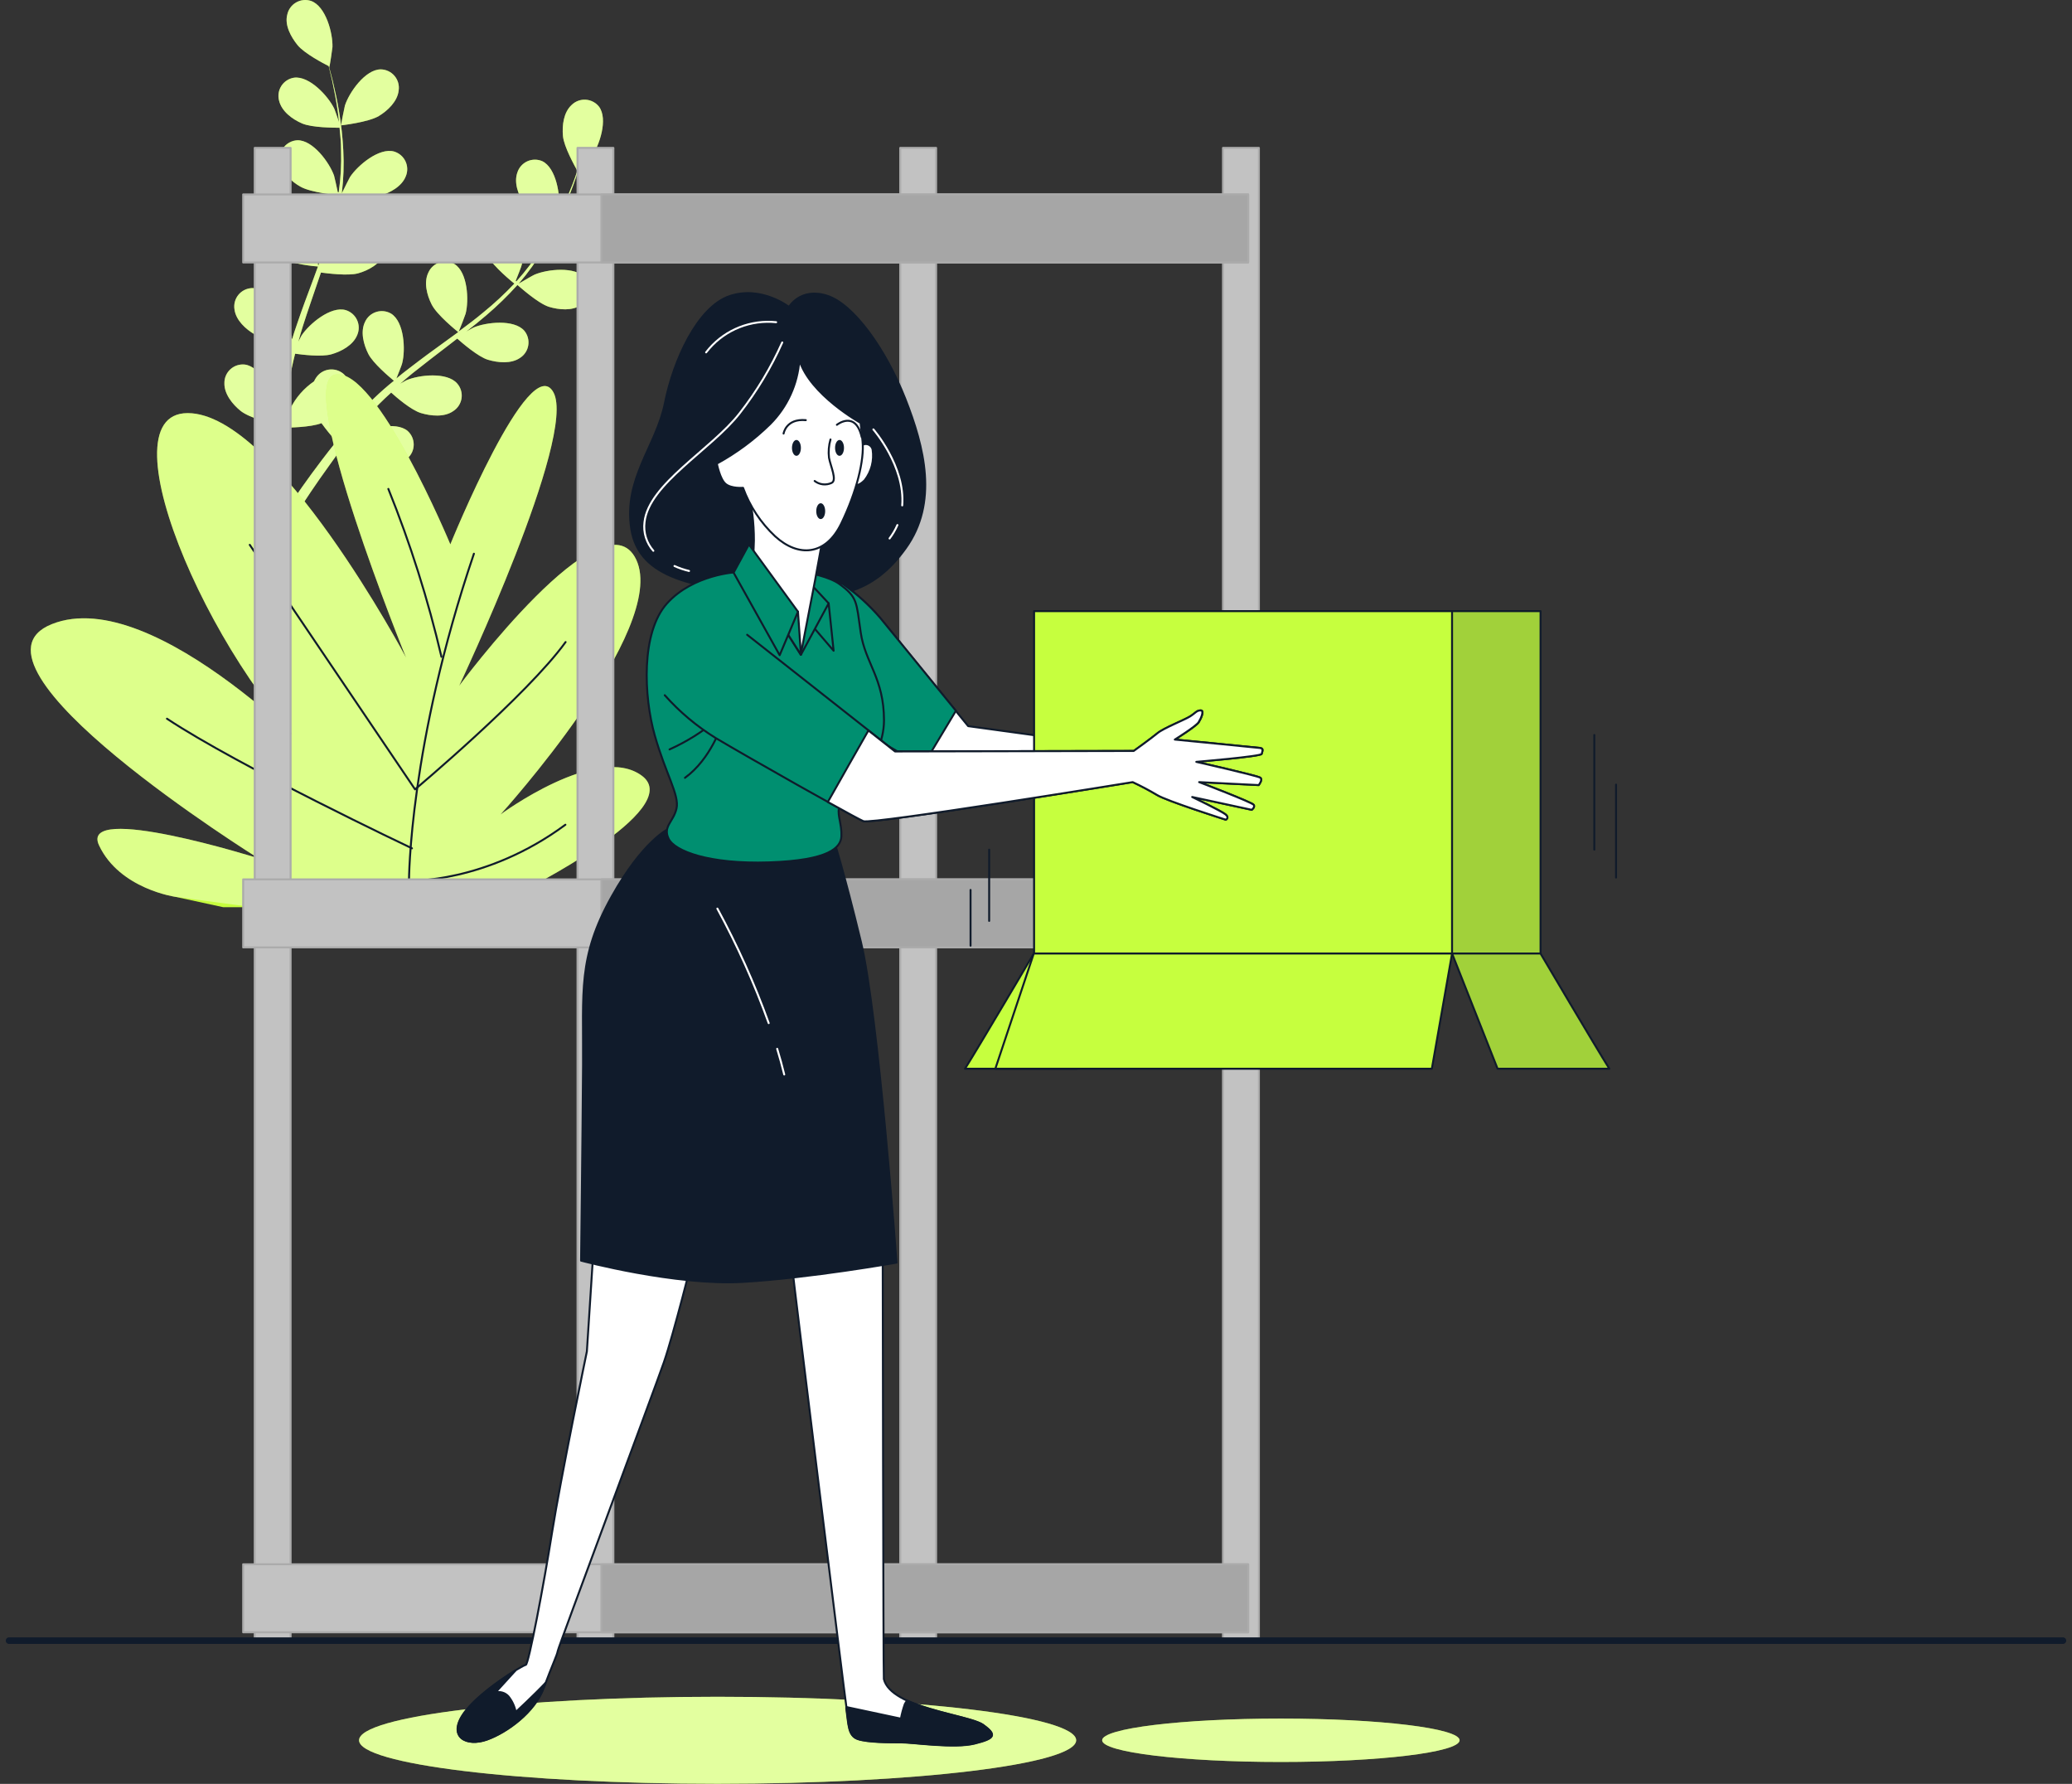 <svg width="316" height="272" viewBox="0 0 316 272" fill="none" xmlns="http://www.w3.org/2000/svg">
<rect x="0" y="0" width="316" height="272" fill="#333333" stroke="none"/>
<path d="M52.02 19.113C51.974 19.113 52.55 16.295 52.603 16.091C53.254 14.082 55.706 10.577 58.076 10.577C58.475 10.584 58.869 10.677 59.23 10.848C59.59 11.019 59.911 11.265 60.169 11.57C60.426 11.874 60.616 12.231 60.725 12.614C60.834 12.998 60.86 13.4 60.801 13.795C60.627 15.457 59.128 16.877 57.773 17.693C56.168 18.652 52.028 19.113 52.02 19.113Z" fill="#C6FF3E"/>
<path d="M47.425 0.137C49.696 0.937 50.771 5.062 50.703 7.177C50.703 7.359 50.271 10.199 50.233 10.199H50.188C50.37 10.849 50.551 11.551 50.741 12.314C51.074 13.734 51.445 15.336 51.725 17.119C52.047 19.031 52.257 20.961 52.353 22.898C52.473 25.066 52.4 27.24 52.134 29.394V29.47C52.429 28.843 53.307 27.105 53.383 26.985C54.548 25.217 57.834 22.452 60.12 23.109C60.496 23.224 60.844 23.417 61.142 23.674C61.439 23.932 61.678 24.25 61.844 24.606C62.011 24.962 62.1 25.349 62.107 25.742C62.114 26.135 62.038 26.525 61.883 26.886C61.278 28.443 59.461 29.417 57.932 29.848C56.214 30.339 52.383 29.757 52.081 29.712C51.756 31.896 51.285 34.056 50.673 36.178C50.324 37.417 49.916 38.656 49.522 39.887C49.794 39.351 50.037 38.875 50.082 38.807C51.248 37.039 54.533 34.275 56.819 34.932C57.196 35.047 57.544 35.239 57.841 35.497C58.138 35.755 58.378 36.072 58.544 36.428C58.711 36.784 58.8 37.172 58.806 37.565C58.813 37.957 58.737 38.347 58.583 38.709C57.977 40.265 56.161 41.24 54.632 41.67C53.102 42.101 49.81 41.67 48.947 41.557C48.788 42.033 48.629 42.501 48.462 42.977C47.705 45.243 46.888 47.51 46.191 49.731C45.941 50.486 45.722 51.302 45.502 52.088C45.745 51.612 45.949 51.211 45.987 51.158C47.153 49.391 50.438 46.626 52.724 47.283C53.101 47.398 53.449 47.59 53.746 47.848C54.043 48.106 54.283 48.423 54.449 48.779C54.615 49.136 54.705 49.523 54.711 49.916C54.718 50.309 54.642 50.699 54.488 51.06C53.882 52.616 52.065 53.591 50.536 54.022C49.007 54.452 46.04 54.074 45.01 53.931C44.806 54.739 44.609 55.555 44.45 56.348C44.352 56.892 44.223 57.413 44.155 57.965L43.928 59.581C43.822 60.616 43.701 61.681 43.625 62.694C43.565 63.396 43.519 64.069 43.474 64.749C43.716 63.993 44.231 62.429 44.269 62.309C45.099 60.633 46.348 59.2 47.895 58.146C47.978 57.956 48.08 57.774 48.197 57.602C48.412 57.272 48.695 56.991 49.026 56.777C49.357 56.562 49.73 56.421 50.12 56.36C50.51 56.299 50.908 56.322 51.289 56.425C51.67 56.528 52.025 56.711 52.33 56.96C54.124 58.471 53.678 62.754 52.853 64.703C52.807 64.817 52.134 66.003 51.702 66.75C52.02 66.35 52.33 65.995 52.671 65.557C53.33 64.749 54.011 63.963 54.745 63.117L55.85 61.923C56.214 61.515 56.645 61.13 57.046 60.722C57.992 59.808 58.999 58.924 60.074 58.055C59.37 57.474 56.895 55.389 56.176 53.969C55.457 52.548 54.927 50.592 55.669 49.081C55.831 48.723 56.067 48.403 56.361 48.141C56.656 47.88 57.002 47.684 57.378 47.565C57.753 47.446 58.15 47.407 58.541 47.451C58.933 47.495 59.311 47.62 59.65 47.819C61.664 49.081 61.861 53.342 61.338 55.374C61.338 55.502 60.763 56.93 60.453 57.708C61.081 57.194 61.702 56.673 62.353 56.197C64.23 54.747 66.138 53.342 68.106 51.929L69.885 50.637C69.635 50.433 66.63 48.016 65.835 46.429C65.116 45.017 64.586 43.038 65.343 41.527C65.505 41.168 65.741 40.848 66.036 40.587C66.33 40.326 66.676 40.129 67.052 40.01C67.427 39.891 67.824 39.852 68.215 39.896C68.607 39.94 68.985 40.066 69.324 40.265C71.338 41.527 71.535 45.787 71.013 47.819C70.975 47.971 70.195 50.033 69.968 50.539C71.262 49.58 72.541 48.613 73.753 47.6C75.41 46.25 76.978 44.794 78.446 43.242C78.325 43.151 75.191 40.635 74.373 39.011C73.662 37.598 73.155 35.604 73.897 34.101C74.059 33.742 74.295 33.422 74.589 33.161C74.884 32.9 75.23 32.703 75.606 32.584C75.981 32.465 76.377 32.426 76.769 32.47C77.161 32.514 77.538 32.64 77.878 32.839C79.892 34.101 80.089 38.361 79.566 40.394C79.566 40.529 78.938 42.093 78.643 42.834L78.756 42.901C80.202 41.303 81.502 39.579 82.64 37.749C83.275 36.752 83.82 35.755 84.335 34.781C83.699 34.373 80.83 32.514 79.93 31.094C79.029 29.674 78.34 27.838 78.915 26.267C79.038 25.897 79.236 25.557 79.497 25.268C79.759 24.979 80.078 24.747 80.434 24.588C80.79 24.429 81.175 24.345 81.566 24.343C81.956 24.341 82.342 24.42 82.7 24.575C84.835 25.602 85.508 29.825 85.213 31.918C85.213 32.031 84.91 33.172 84.683 34.003C84.91 33.557 85.145 33.104 85.357 32.673C86.114 31.064 86.75 29.538 87.287 28.178C87.583 27.423 87.84 26.667 88.044 26.04C87.636 25.285 86.008 22.384 85.857 20.752C85.705 19.121 85.948 17.134 87.181 16.001C87.462 15.725 87.798 15.511 88.168 15.373C88.537 15.235 88.931 15.177 89.324 15.201C89.718 15.225 90.102 15.332 90.451 15.514C90.8 15.696 91.108 15.949 91.352 16.258C92.775 18.154 91.421 22.21 90.194 23.933C90.088 24.084 88.158 26.199 88.143 26.199V26.154C87.931 26.796 87.704 27.483 87.431 28.224C86.924 29.591 86.341 31.132 85.592 32.756C84.805 34.529 83.915 36.254 82.927 37.923C81.825 39.794 80.559 41.564 79.142 43.211L79.089 43.264C79.68 42.901 81.36 41.935 81.512 41.882C83.457 41.043 87.711 40.575 89.271 42.358C89.522 42.661 89.706 43.014 89.811 43.393C89.916 43.772 89.941 44.169 89.882 44.558C89.824 44.947 89.684 45.32 89.471 45.651C89.259 45.983 88.979 46.266 88.65 46.482C87.28 47.449 85.228 47.238 83.722 46.784C82.019 46.248 79.18 43.657 78.915 43.453C77.436 45.098 75.847 46.642 74.162 48.076C73.185 48.915 72.171 49.731 71.134 50.539C71.656 50.244 72.125 49.98 72.193 49.95C74.139 49.111 78.393 48.643 79.96 50.426C80.211 50.729 80.395 51.082 80.5 51.461C80.606 51.84 80.63 52.237 80.571 52.626C80.513 53.015 80.373 53.388 80.16 53.719C79.948 54.051 79.668 54.334 79.339 54.55C77.969 55.517 75.918 55.306 74.411 54.852C72.905 54.399 70.384 52.208 69.733 51.627L68.552 52.541C66.645 53.999 64.767 55.442 62.913 56.915C62.269 57.436 61.656 57.972 61.036 58.501C61.497 58.237 61.891 58.018 61.959 57.987C63.904 57.149 68.159 56.681 69.718 58.463C69.986 58.767 70.186 59.124 70.302 59.511C70.419 59.898 70.45 60.306 70.394 60.707C70.338 61.107 70.196 61.491 69.977 61.831C69.759 62.171 69.469 62.461 69.128 62.679C67.757 63.646 65.706 63.434 64.2 62.981C62.693 62.528 60.415 60.548 59.658 59.861C59.045 60.428 58.424 60.986 57.856 61.568C57.478 61.969 57.099 62.324 56.721 62.754L55.638 63.963C54.98 64.771 54.291 65.595 53.663 66.395C53.224 66.947 52.815 67.483 52.398 68.027C53.034 67.506 54.298 66.516 54.412 66.433C56.214 65.308 60.347 64.189 62.163 65.7C62.457 65.963 62.691 66.285 62.852 66.644C63.012 67.003 63.095 67.392 63.095 67.785C63.095 68.179 63.012 68.568 62.852 68.927C62.691 69.286 62.457 69.608 62.163 69.87C60.96 71.034 58.901 71.155 57.334 70.913C55.616 70.641 52.497 68.647 52.111 68.359C51.437 69.281 50.779 70.157 50.203 70.988C48.106 73.882 46.471 76.375 45.351 78.127L45.237 78.308L43.784 77.606L44.011 77.258C45.184 75.506 46.888 73.028 49.075 70.157C49.764 69.243 50.514 68.291 51.301 67.309C50.49 66.426 49.731 65.495 49.03 64.522C47.365 65.172 43.89 65.202 43.444 65.202C43.368 66.32 43.307 67.415 43.269 68.443C43.118 72.008 43.133 74.992 43.163 77.07C43.163 77.153 43.163 77.228 43.163 77.311L41.566 76.556C41.566 74.486 41.642 71.691 41.854 68.382C41.922 67.242 42.02 66.033 42.134 64.786C41.695 64.673 38.084 63.751 36.714 62.664C35.48 61.674 34.178 60.08 34.224 58.41C34.218 58.014 34.297 57.62 34.455 57.256C34.614 56.892 34.847 56.566 35.142 56.299C35.436 56.032 35.783 55.83 36.161 55.707C36.539 55.584 36.939 55.542 37.335 55.585C39.689 55.887 41.665 59.68 42.051 61.757C42.051 61.878 42.172 63.268 42.225 64.099C42.27 63.593 42.316 63.094 42.369 62.588C42.475 61.553 42.611 60.526 42.747 59.415L43.012 57.799C43.088 57.255 43.239 56.696 43.353 56.137C43.64 54.852 43.989 53.561 44.375 52.269C43.466 52.178 40.249 51.8 38.871 51.007C37.494 50.214 35.972 48.839 35.76 47.177C35.697 46.788 35.717 46.391 35.818 46.01C35.919 45.629 36.099 45.274 36.347 44.968C36.595 44.661 36.904 44.41 37.256 44.231C37.607 44.052 37.993 43.949 38.387 43.929C40.756 43.868 43.285 47.321 43.989 49.315C44.034 49.436 44.375 50.932 44.541 51.748C44.776 50.992 45.01 50.199 45.298 49.421C46.055 47.155 46.903 44.934 47.736 42.698C47.993 42.01 48.235 41.323 48.492 40.635C48.167 40.635 44.329 40.242 42.785 39.351C41.415 38.596 39.886 37.183 39.674 35.521C39.611 35.132 39.63 34.735 39.731 34.354C39.832 33.973 40.012 33.618 40.26 33.312C40.508 33.005 40.818 32.754 41.169 32.575C41.521 32.396 41.906 32.293 42.3 32.273C44.67 32.212 47.198 35.664 47.902 37.659C47.955 37.81 48.44 39.925 48.538 40.507C49.083 38.996 49.62 37.485 50.052 35.974C50.691 33.934 51.197 31.855 51.566 29.75C51.414 29.75 47.41 29.372 45.828 28.465C44.458 27.71 42.929 26.297 42.717 24.635C42.654 24.247 42.673 23.849 42.774 23.468C42.875 23.087 43.056 22.732 43.303 22.426C43.551 22.119 43.861 21.868 44.212 21.689C44.564 21.51 44.949 21.407 45.343 21.387C47.713 21.326 50.241 24.779 50.945 26.773C50.99 26.901 51.361 28.533 51.52 29.319H51.657C51.967 27.191 52.086 25.039 52.012 22.89C52.012 21.704 51.899 20.579 51.785 19.476C51.028 19.476 47.592 19.476 46.078 18.826C44.564 18.176 42.959 16.983 42.565 15.359C42.46 14.978 42.437 14.58 42.497 14.19C42.557 13.8 42.699 13.427 42.913 13.095C43.127 12.763 43.41 12.481 43.741 12.265C44.072 12.05 44.446 11.907 44.836 11.846C47.191 11.528 50.082 14.679 50.99 16.59C51.044 16.696 51.43 17.806 51.702 18.614C51.642 18.123 51.596 17.61 51.528 17.104C51.286 15.328 50.96 13.719 50.657 12.291C50.476 11.483 50.302 10.781 50.128 10.078C49.371 9.7 46.411 8.144 45.389 6.89C44.367 5.636 43.391 3.838 43.807 2.244C43.886 1.857 44.045 1.492 44.276 1.171C44.506 0.85 44.802 0.581 45.143 0.382C45.485 0.183 45.865 0.058 46.258 0.016C46.651 -0.026 47.049 0.015 47.425 0.137Z" fill="#C6FF3E"/>
<path d="M90.323 36.647C88.468 36.571 84.759 34.675 84.759 34.675C84.759 34.675 86.757 32.62 86.901 32.499C88.559 31.177 92.541 29.606 94.516 30.913C94.838 31.139 95.109 31.431 95.311 31.769C95.512 32.107 95.641 32.483 95.687 32.873C95.733 33.264 95.697 33.66 95.58 34.035C95.463 34.41 95.268 34.757 95.008 35.053C93.949 36.352 91.92 36.715 90.323 36.647Z" fill="#C6FF3E"/>
<g opacity="0.5">
<path d="M52.02 19.113C51.974 19.113 52.55 16.295 52.603 16.091C53.254 14.082 55.706 10.577 58.076 10.577C58.475 10.584 58.869 10.677 59.23 10.848C59.59 11.019 59.911 11.265 60.169 11.57C60.426 11.874 60.616 12.231 60.725 12.614C60.834 12.998 60.86 13.4 60.801 13.795C60.627 15.457 59.128 16.877 57.773 17.693C56.168 18.652 52.028 19.113 52.02 19.113Z" fill="white"/>
<path d="M47.425 0.137C49.696 0.937 50.771 5.062 50.703 7.177C50.703 7.359 50.271 10.199 50.233 10.199H50.188C50.37 10.849 50.551 11.551 50.741 12.314C51.074 13.734 51.445 15.336 51.725 17.119C52.047 19.031 52.257 20.961 52.353 22.898C52.473 25.066 52.4 27.24 52.134 29.394V29.47C52.429 28.843 53.307 27.105 53.383 26.985C54.548 25.217 57.834 22.452 60.12 23.109C60.496 23.224 60.844 23.417 61.142 23.674C61.439 23.932 61.678 24.25 61.844 24.606C62.011 24.962 62.1 25.349 62.107 25.742C62.114 26.135 62.038 26.525 61.883 26.886C61.278 28.443 59.461 29.417 57.932 29.848C56.214 30.339 52.383 29.757 52.081 29.712C51.756 31.896 51.285 34.056 50.673 36.178C50.324 37.417 49.916 38.656 49.522 39.887C49.794 39.351 50.037 38.875 50.082 38.807C51.248 37.039 54.533 34.275 56.819 34.932C57.196 35.047 57.544 35.239 57.841 35.497C58.138 35.755 58.378 36.072 58.544 36.428C58.711 36.784 58.8 37.172 58.806 37.565C58.813 37.957 58.737 38.347 58.583 38.709C57.977 40.265 56.161 41.24 54.632 41.67C53.102 42.101 49.81 41.67 48.947 41.557C48.788 42.033 48.629 42.501 48.462 42.977C47.705 45.243 46.888 47.51 46.191 49.731C45.941 50.486 45.722 51.302 45.502 52.088C45.745 51.612 45.949 51.211 45.987 51.158C47.153 49.391 50.438 46.626 52.724 47.283C53.101 47.398 53.449 47.59 53.746 47.848C54.043 48.106 54.283 48.423 54.449 48.779C54.615 49.136 54.705 49.523 54.711 49.916C54.718 50.309 54.642 50.699 54.488 51.06C53.882 52.616 52.065 53.591 50.536 54.022C49.007 54.452 46.04 54.074 45.01 53.931C44.806 54.739 44.609 55.555 44.45 56.348C44.352 56.892 44.223 57.413 44.155 57.965L43.928 59.581C43.822 60.616 43.701 61.681 43.625 62.694C43.565 63.396 43.519 64.069 43.474 64.749C43.716 63.993 44.231 62.429 44.269 62.309C45.099 60.633 46.348 59.2 47.895 58.146C47.978 57.956 48.08 57.774 48.197 57.602C48.412 57.272 48.695 56.991 49.026 56.777C49.357 56.562 49.73 56.421 50.12 56.36C50.51 56.299 50.908 56.322 51.289 56.425C51.67 56.528 52.025 56.711 52.33 56.96C54.124 58.471 53.678 62.754 52.853 64.703C52.807 64.817 52.134 66.003 51.702 66.75C52.02 66.35 52.33 65.995 52.671 65.557C53.33 64.749 54.011 63.963 54.745 63.117L55.85 61.923C56.214 61.515 56.645 61.13 57.046 60.722C57.992 59.808 58.999 58.924 60.074 58.055C59.37 57.474 56.895 55.389 56.176 53.969C55.457 52.548 54.927 50.592 55.669 49.081C55.831 48.723 56.067 48.403 56.361 48.141C56.656 47.88 57.002 47.684 57.378 47.565C57.753 47.446 58.15 47.407 58.541 47.451C58.933 47.495 59.311 47.62 59.65 47.819C61.664 49.081 61.861 53.342 61.338 55.374C61.338 55.502 60.763 56.93 60.453 57.708C61.081 57.194 61.702 56.673 62.353 56.197C64.23 54.747 66.138 53.342 68.106 51.929L69.885 50.637C69.635 50.433 66.63 48.016 65.835 46.429C65.116 45.017 64.586 43.038 65.343 41.527C65.505 41.168 65.741 40.848 66.036 40.587C66.33 40.326 66.676 40.129 67.052 40.01C67.427 39.891 67.824 39.852 68.215 39.896C68.607 39.94 68.985 40.066 69.324 40.265C71.338 41.527 71.535 45.787 71.013 47.819C70.975 47.971 70.195 50.033 69.968 50.539C71.262 49.58 72.541 48.613 73.753 47.6C75.41 46.25 76.978 44.794 78.446 43.242C78.325 43.151 75.191 40.635 74.373 39.011C73.662 37.598 73.155 35.604 73.897 34.101C74.059 33.742 74.295 33.422 74.589 33.161C74.884 32.9 75.23 32.703 75.606 32.584C75.981 32.465 76.377 32.426 76.769 32.47C77.161 32.514 77.538 32.64 77.878 32.839C79.892 34.101 80.089 38.361 79.566 40.394C79.566 40.529 78.938 42.093 78.643 42.834L78.756 42.901C80.202 41.303 81.502 39.579 82.64 37.749C83.275 36.752 83.82 35.755 84.335 34.781C83.699 34.373 80.83 32.514 79.93 31.094C79.029 29.674 78.34 27.838 78.915 26.267C79.038 25.897 79.236 25.557 79.497 25.268C79.759 24.979 80.078 24.747 80.434 24.588C80.79 24.429 81.175 24.345 81.566 24.343C81.956 24.341 82.342 24.42 82.7 24.575C84.835 25.602 85.508 29.825 85.213 31.918C85.213 32.031 84.91 33.172 84.683 34.003C84.91 33.557 85.145 33.104 85.357 32.673C86.114 31.064 86.75 29.538 87.287 28.178C87.583 27.423 87.84 26.667 88.044 26.04C87.636 25.285 86.008 22.384 85.857 20.752C85.705 19.121 85.948 17.134 87.181 16.001C87.462 15.725 87.798 15.511 88.168 15.373C88.537 15.235 88.931 15.177 89.324 15.201C89.718 15.225 90.102 15.332 90.451 15.514C90.8 15.696 91.108 15.949 91.352 16.258C92.775 18.154 91.421 22.21 90.194 23.933C90.088 24.084 88.158 26.199 88.143 26.199V26.154C87.931 26.796 87.704 27.483 87.431 28.224C86.924 29.591 86.341 31.132 85.592 32.756C84.805 34.529 83.915 36.254 82.927 37.923C81.825 39.794 80.559 41.564 79.142 43.211L79.089 43.264C79.68 42.901 81.36 41.935 81.512 41.882C83.457 41.043 87.711 40.575 89.271 42.358C89.522 42.661 89.706 43.014 89.811 43.393C89.916 43.772 89.941 44.169 89.882 44.558C89.824 44.947 89.684 45.32 89.471 45.651C89.259 45.983 88.979 46.266 88.65 46.482C87.28 47.449 85.228 47.238 83.722 46.784C82.019 46.248 79.18 43.657 78.915 43.453C77.436 45.098 75.847 46.642 74.162 48.076C73.185 48.915 72.171 49.731 71.134 50.539C71.656 50.244 72.125 49.98 72.193 49.95C74.139 49.111 78.393 48.643 79.96 50.426C80.211 50.729 80.395 51.082 80.5 51.461C80.606 51.84 80.63 52.237 80.571 52.626C80.513 53.015 80.373 53.388 80.16 53.719C79.948 54.051 79.668 54.334 79.339 54.55C77.969 55.517 75.918 55.306 74.411 54.852C72.905 54.399 70.384 52.208 69.733 51.627L68.552 52.541C66.645 53.999 64.767 55.442 62.913 56.915C62.269 57.436 61.656 57.972 61.036 58.501C61.497 58.237 61.891 58.018 61.959 57.987C63.904 57.149 68.159 56.681 69.718 58.463C69.986 58.767 70.186 59.124 70.302 59.511C70.419 59.898 70.45 60.306 70.394 60.707C70.338 61.107 70.196 61.491 69.977 61.831C69.759 62.171 69.469 62.461 69.128 62.679C67.757 63.646 65.706 63.434 64.2 62.981C62.693 62.528 60.415 60.548 59.658 59.861C59.045 60.428 58.424 60.986 57.856 61.568C57.478 61.969 57.099 62.324 56.721 62.754L55.638 63.963C54.98 64.771 54.291 65.595 53.663 66.395C53.224 66.947 52.815 67.483 52.398 68.027C53.034 67.506 54.298 66.516 54.412 66.433C56.214 65.308 60.347 64.189 62.163 65.7C62.457 65.963 62.691 66.285 62.852 66.644C63.012 67.003 63.095 67.392 63.095 67.785C63.095 68.179 63.012 68.568 62.852 68.927C62.691 69.286 62.457 69.608 62.163 69.87C60.96 71.034 58.901 71.155 57.334 70.913C55.616 70.641 52.497 68.647 52.111 68.359C51.437 69.281 50.779 70.157 50.203 70.988C48.106 73.882 46.471 76.375 45.351 78.127L45.237 78.308L43.784 77.606L44.011 77.258C45.184 75.506 46.888 73.028 49.075 70.157C49.764 69.243 50.514 68.291 51.301 67.309C50.49 66.426 49.731 65.495 49.03 64.522C47.365 65.172 43.89 65.202 43.444 65.202C43.368 66.32 43.307 67.415 43.269 68.443C43.118 72.008 43.133 74.992 43.163 77.07C43.163 77.153 43.163 77.228 43.163 77.311L41.566 76.556C41.566 74.486 41.642 71.691 41.854 68.382C41.922 67.242 42.02 66.033 42.134 64.786C41.695 64.673 38.084 63.751 36.714 62.664C35.48 61.674 34.178 60.08 34.224 58.41C34.218 58.014 34.297 57.62 34.455 57.256C34.614 56.892 34.847 56.566 35.142 56.299C35.436 56.032 35.783 55.83 36.161 55.707C36.539 55.584 36.939 55.542 37.335 55.585C39.689 55.887 41.665 59.68 42.051 61.757C42.051 61.878 42.172 63.268 42.225 64.099C42.27 63.593 42.316 63.094 42.369 62.588C42.475 61.553 42.611 60.526 42.747 59.415L43.012 57.799C43.088 57.255 43.239 56.696 43.353 56.137C43.64 54.852 43.989 53.561 44.375 52.269C43.466 52.178 40.249 51.8 38.871 51.007C37.494 50.214 35.972 48.839 35.76 47.177C35.697 46.788 35.717 46.391 35.818 46.01C35.919 45.629 36.099 45.274 36.347 44.968C36.595 44.661 36.904 44.41 37.256 44.231C37.607 44.052 37.993 43.949 38.387 43.929C40.756 43.868 43.285 47.321 43.989 49.315C44.034 49.436 44.375 50.932 44.541 51.748C44.776 50.992 45.01 50.199 45.298 49.421C46.055 47.155 46.903 44.934 47.736 42.698C47.993 42.01 48.235 41.323 48.492 40.635C48.167 40.635 44.329 40.242 42.785 39.351C41.415 38.596 39.886 37.183 39.674 35.521C39.611 35.132 39.63 34.735 39.731 34.354C39.832 33.973 40.012 33.618 40.26 33.312C40.508 33.005 40.818 32.754 41.169 32.575C41.521 32.396 41.906 32.293 42.3 32.273C44.67 32.212 47.198 35.664 47.902 37.659C47.955 37.81 48.44 39.925 48.538 40.507C49.083 38.996 49.62 37.485 50.052 35.974C50.691 33.934 51.197 31.855 51.566 29.75C51.414 29.75 47.41 29.372 45.828 28.465C44.458 27.71 42.929 26.297 42.717 24.635C42.654 24.247 42.673 23.849 42.774 23.468C42.875 23.087 43.056 22.732 43.303 22.426C43.551 22.119 43.861 21.868 44.212 21.689C44.564 21.51 44.949 21.407 45.343 21.387C47.713 21.326 50.241 24.779 50.945 26.773C50.99 26.901 51.361 28.533 51.52 29.319H51.657C51.967 27.191 52.086 25.039 52.012 22.89C52.012 21.704 51.899 20.579 51.785 19.476C51.028 19.476 47.592 19.476 46.078 18.826C44.564 18.176 42.959 16.983 42.565 15.359C42.46 14.978 42.437 14.58 42.497 14.19C42.557 13.8 42.699 13.427 42.913 13.095C43.127 12.763 43.41 12.481 43.741 12.265C44.072 12.05 44.446 11.907 44.836 11.846C47.191 11.528 50.082 14.679 50.99 16.59C51.044 16.696 51.43 17.806 51.702 18.614C51.642 18.123 51.596 17.61 51.528 17.104C51.286 15.328 50.96 13.719 50.657 12.291C50.476 11.483 50.302 10.781 50.128 10.078C49.371 9.7 46.411 8.144 45.389 6.89C44.367 5.636 43.391 3.838 43.807 2.244C43.886 1.857 44.045 1.492 44.276 1.171C44.506 0.85 44.802 0.581 45.143 0.382C45.485 0.183 45.865 0.058 46.258 0.016C46.651 -0.026 47.049 0.015 47.425 0.137Z" fill="white"/>
<path d="M90.323 36.647C88.468 36.571 84.759 34.675 84.759 34.675C84.759 34.675 86.757 32.62 86.901 32.499C88.559 31.177 92.541 29.606 94.516 30.913C94.838 31.139 95.109 31.431 95.311 31.769C95.512 32.107 95.641 32.483 95.687 32.873C95.733 33.264 95.697 33.66 95.58 34.035C95.463 34.41 95.268 34.757 95.008 35.053C93.949 36.352 91.92 36.715 90.323 36.647Z" fill="white"/>
</g>
<path d="M68.681 83C68.681 83 57.425 55.925 51.127 57.104C44.829 58.282 61.929 100.269 61.929 100.269C61.929 100.269 42.126 62.988 28.622 62.988C15.117 62.988 33.55 104.19 50.672 117.923C50.672 117.923 23.664 88.885 7.911 95.162C-7.841 101.44 39.416 130.871 39.416 130.871C39.416 130.871 11.961 122.237 15.11 128.907C18.259 135.578 26.813 136.756 26.813 136.756L34.057 138.327H73.42L79.475 135.97C79.475 135.97 104.683 123.415 97.93 118.309C91.178 113.202 76.326 124.193 76.326 124.193C76.326 124.193 101.988 95.918 97.037 85.342C92.087 74.766 70.028 104.567 70.028 104.567C70.028 104.567 88.029 66.501 84.411 59.831C80.793 53.16 68.681 83 68.681 83Z" fill="#C6FF3E"/>
<path opacity="0.4" d="M68.681 83C68.681 83 57.425 55.925 51.127 57.104C44.829 58.282 61.929 100.269 61.929 100.269C61.929 100.269 42.126 62.988 28.622 62.988C15.117 62.988 33.55 104.19 50.672 117.923C50.672 117.923 23.664 88.885 7.911 95.162C-7.841 101.44 39.416 130.871 39.416 130.871C39.416 130.871 11.961 122.237 15.11 128.907C18.259 135.578 26.813 136.756 26.813 136.756L38.599 138.327H70.392L79.475 135.97C79.475 135.97 104.683 123.415 97.93 118.309C91.178 113.202 76.326 124.193 76.326 124.193C76.326 124.193 101.988 95.918 97.037 85.342C92.087 74.766 70.028 104.567 70.028 104.567C70.028 104.567 88.029 66.501 84.411 59.831C80.793 53.16 68.681 83 68.681 83Z" fill="white"/>
<path d="M72.276 84.427C62.375 113.625 62.375 134.286 62.375 134.286C62.375 134.286 74.078 134.732 86.228 125.749" stroke="#101B2B" stroke-width="0.3" stroke-linecap="round" stroke-linejoin="round"/>
<path d="M67.326 100.148C65.287 91.42 62.579 82.861 59.226 74.546" stroke="#101B2B" stroke-width="0.3" stroke-linecap="round" stroke-linejoin="round"/>
<path d="M38.092 83.075L63.299 120.356C63.299 120.356 80.406 106.003 86.258 97.897" stroke="#101B2B" stroke-width="0.3" stroke-linecap="round" stroke-linejoin="round"/>
<path d="M62.83 129.345C62.83 129.345 36.267 116.767 25.465 109.583" stroke="#101B2B" stroke-width="0.3" stroke-linecap="round" stroke-linejoin="round"/>
<path d="M142.766 22.55H137.293V250.154H142.766V22.55Z" fill="#C2C2C2" stroke="#ABABAB" stroke-width="0.3" stroke-linecap="round" stroke-linejoin="round"/>
<path d="M44.321 22.55H38.848V250.154H44.321V22.55Z" fill="#C2C2C2" stroke="#ABABAB" stroke-width="0.3" stroke-linecap="round" stroke-linejoin="round"/>
<path d="M93.547 22.55H88.075V250.154H93.547V22.55Z" fill="#C2C2C2" stroke="#ABABAB" stroke-width="0.3" stroke-linecap="round" stroke-linejoin="round"/>
<path d="M191.992 22.55H186.519V250.154H191.992V22.55Z" fill="#C2C2C2" stroke="#ABABAB" stroke-width="0.3" stroke-linecap="round" stroke-linejoin="round"/>
<path d="M190.349 29.644H37.085V40.016H190.349V29.644Z" fill="#C2C2C2" stroke="#ABABAB" stroke-width="0.3" stroke-linecap="round" stroke-linejoin="round"/>
<path d="M190.349 29.644H91.716V40.016H190.349V29.644Z" fill="#A6A6A6" stroke="#ABABAB" stroke-width="0.3" stroke-linecap="round" stroke-linejoin="round"/>
<path d="M190.349 134.082H37.085V144.454H190.349V134.082Z" fill="#C2C2C2" stroke="#ABABAB" stroke-width="0.3" stroke-linecap="round" stroke-linejoin="round"/>
<path d="M190.349 134.082H91.716V144.454H190.349V134.082Z" fill="#A6A6A6" stroke="#ABABAB" stroke-width="0.3" stroke-linecap="round" stroke-linejoin="round"/>
<path d="M190.349 238.512H37.085V248.884H190.349V238.512Z" fill="#C2C2C2" stroke="#ABABAB" stroke-width="0.3" stroke-linecap="round" stroke-linejoin="round"/>
<path d="M190.349 238.512H91.716V248.884H190.349V238.512Z" fill="#A6A6A6" stroke="#ABABAB" stroke-width="0.3" stroke-linecap="round" stroke-linejoin="round"/>
<path d="M1.378 250.154H314.621" stroke="#101B2B" stroke-linecap="round" stroke-linejoin="round"/>
<path d="M109.444 271.978C139.645 271.978 164.128 269.008 164.128 265.345C164.128 261.682 139.645 258.713 109.444 258.713C79.243 258.713 54.76 261.682 54.76 265.345C54.76 269.008 79.243 271.978 109.444 271.978Z" fill="#C6FF3E"/>
<path opacity="0.5" d="M109.444 271.978C139.645 271.978 164.128 269.008 164.128 265.345C164.128 261.682 139.645 258.713 109.444 258.713C79.243 258.713 54.76 261.682 54.76 265.345C54.76 269.008 79.243 271.978 109.444 271.978Z" fill="white"/>
<path d="M195.345 268.654C210.4 268.654 222.604 267.173 222.604 265.345C222.604 263.518 210.4 262.037 195.345 262.037C180.291 262.037 168.087 263.518 168.087 265.345C168.087 267.173 180.291 268.654 195.345 268.654Z" fill="#C6FF3E"/>
<path opacity="0.5" d="M195.345 268.654C210.4 268.654 222.604 267.173 222.604 265.345C222.604 263.518 210.4 262.037 195.345 262.037C180.291 262.037 168.087 263.518 168.087 265.345C168.087 267.173 180.291 268.654 195.345 268.654Z" fill="white"/>
<path d="M120.337 46.815C120.337 46.815 116.105 43.498 111.253 45.16C106.401 46.822 102.722 54.883 101.413 61.44C100.103 67.997 95.069 72.968 96.28 80.658C97.491 88.348 106.25 89.549 116.825 90.683C127.399 91.816 133.137 90.531 138.118 83.597C143.099 76.662 140.987 68.224 138.042 60.76C135.098 53.296 130.185 46.361 126.113 45.085C122.04 43.808 120.337 46.815 120.337 46.815Z" fill="#101B2B" stroke="#101B2B" stroke-width="0.3" stroke-linecap="round" stroke-linejoin="round"/>
<path d="M102.866 86.301C103.579 86.624 104.322 86.877 105.084 87.056" stroke="white" stroke-width="0.3" stroke-linecap="round" stroke-linejoin="round"/>
<path d="M119.3 52.216C117.584 56.061 115.406 59.684 112.812 63.004C108.49 68.556 98.907 73.791 98.294 79.623C98.196 80.403 98.266 81.195 98.498 81.947C98.731 82.698 99.12 83.392 99.641 83.982" stroke="white" stroke-width="0.3" stroke-linecap="round" stroke-linejoin="round"/>
<path d="M136.862 80.054C136.547 80.781 136.145 81.469 135.666 82.101" stroke="white" stroke-width="0.3" stroke-linecap="round" stroke-linejoin="round"/>
<path d="M133.198 65.474C133.198 65.474 138.073 71.087 137.596 77.062" stroke="white" stroke-width="0.3" stroke-linecap="round" stroke-linejoin="round"/>
<path d="M118.369 49.126C116.472 48.933 114.556 49.196 112.781 49.894C111.007 50.592 109.427 51.704 108.172 53.138C108.001 53.329 107.839 53.525 107.688 53.727" stroke="white" stroke-width="0.3" stroke-linecap="round" stroke-linejoin="round"/>
<path d="M90.444 191.517L89.505 206.052C89.505 206.052 85.478 225.549 84.206 233.587C82.935 241.625 80.611 253.855 80.179 253.855C79.748 253.855 72.814 258.048 70.581 261.462C68.348 264.877 71.179 266.335 74.267 265.24C77.356 264.144 81.549 261.047 82.92 257.376C84.29 253.704 84.978 252.329 85.062 251.733C85.145 251.136 99.8 211.884 101.253 207.699C102.707 203.513 105.795 191.192 105.795 191.192L112.994 166.822C112.994 166.822 120.708 191.872 120.791 192.99C120.874 194.108 128.762 258.146 129.118 260.541C129.473 262.936 129.375 264.643 130.828 265.157C132.282 265.67 135.711 265.67 137.512 265.67C139.314 265.67 145.567 266.614 148.648 265.844C151.728 265.073 152.077 264.56 149.934 263.019C147.792 261.478 135.893 260.496 134.795 256.008C134.712 255.668 134.621 189.742 134.621 189.742C134.621 189.742 133.591 167.94 131.881 161.791H92.246L90.444 191.517Z" fill="white" stroke="#101B2B" stroke-width="0.3" stroke-linecap="round" stroke-linejoin="round"/>
<path d="M74.252 265.224C77.333 264.114 81.534 261.032 82.904 257.36L83.192 256.605C81.444 258.463 78.65 261.047 78.65 261.047C78.48 260.17 78.098 259.348 77.537 258.652C77.295 258.383 76.984 258.186 76.637 258.081C76.29 257.975 75.921 257.967 75.569 258.055L78.597 254.732C76.326 256.137 72.239 259.007 70.634 261.47C68.371 264.877 71.171 266.335 74.252 265.224Z" fill="#101B2B" stroke="#101B2B" stroke-width="0.3" stroke-linecap="round" stroke-linejoin="round"/>
<path d="M149.912 262.996C148.443 261.946 142.41 261.145 138.383 259.309C138.216 259.451 138.084 259.63 137.997 259.831C137.741 260.555 137.541 261.297 137.399 262.052L129.072 260.276V260.511C129.413 262.905 129.33 264.613 130.783 265.126C132.236 265.64 135.665 265.64 137.467 265.64C139.269 265.64 145.521 266.584 148.602 265.814C151.683 265.043 152.054 264.537 149.912 262.996Z" fill="#101B2B" stroke="#101B2B" stroke-width="0.3" stroke-linecap="round" stroke-linejoin="round"/>
<path d="M101.988 126.354C101.988 126.354 98.059 128.159 93.305 136.681C88.105 145.98 88.998 151.155 88.922 162.365C88.847 173.576 88.62 192.212 88.62 192.212C88.62 192.212 103.002 196.057 113.312 195.453C123.622 194.849 136.725 192.514 136.725 192.514C136.725 192.514 133.932 154.531 131.29 143.6C128.648 132.669 127.059 127.736 127.059 127.736C121.953 128.442 116.779 128.518 111.654 127.963C102.896 127.109 101.988 126.354 101.988 126.354Z" fill="#101B2B" stroke="#101B2B" stroke-width="0.3" stroke-linecap="round" stroke-linejoin="round"/>
<path d="M118.528 159.918C118.921 161.209 119.285 162.516 119.602 163.831" stroke="white" stroke-width="0.3" stroke-linecap="round" stroke-linejoin="round"/>
<path d="M109.406 138.539C112.455 144.152 115.072 149.988 117.233 155.997" stroke="white" stroke-width="0.3" stroke-linecap="round" stroke-linejoin="round"/>
<path d="M198.411 119.102C197.957 118.8 190.523 117.636 190.523 117.636L189.07 117.039C189.07 117.039 198.078 117.795 198.154 117.379C198.229 116.964 198.532 116.548 197.927 116.473C197.321 116.397 185.701 114.048 185.701 114.048C185.701 114.048 188.646 111.268 189.025 110.664C189.403 110.059 189.933 108.858 189.327 108.858C188.722 108.858 188.57 109.236 187.738 109.765C186.905 110.293 183.658 111.57 182.757 112.326C181.856 113.081 179.131 115.038 179.131 115.038L147.656 110.716C147.656 110.716 136.604 97.119 134.205 94.21C132.537 92.276 130.638 90.553 128.55 89.081C126.234 88.054 126.324 89.768 126.324 89.768L131.124 111.23C131.124 111.23 143.636 118.671 144.401 118.671C145.166 118.671 178.979 119.789 178.979 119.789C180.246 120.379 181.481 121.032 182.681 121.746C184.119 122.652 193.18 125.523 193.18 125.523C193.18 125.523 193.786 125.221 193.105 124.692C192.423 124.163 188.048 122.056 188.048 122.056L197.132 124.012C197.132 124.012 197.662 123.634 197.435 123.257C197.207 122.879 189.108 119.789 189.108 119.789L198.191 120.242C198.191 120.242 198.865 119.404 198.411 119.102Z" fill="white" stroke="#101B2B" stroke-width="0.3" stroke-linecap="round" stroke-linejoin="round"/>
<path d="M145.786 108.375C142.516 104.356 136.006 96.356 134.235 94.203C132.567 92.269 130.668 90.546 128.58 89.073C126.264 88.046 126.355 89.761 126.355 89.761L131.154 111.223C131.154 111.223 136.801 114.577 140.737 116.783L145.786 108.375Z" fill="#008F70" stroke="#101B2B" stroke-width="0.3" stroke-linecap="round" stroke-linejoin="round"/>
<path d="M112.336 87.238C112.336 87.238 105.765 87.54 101.738 91.989C97.711 96.439 98.188 106.237 99.853 112.114C101.518 117.991 103.638 121.232 103.176 123.272C102.715 125.311 101.064 125.984 101.965 127.872C102.866 129.761 108.081 131.793 117.294 131.491C126.506 131.189 128.247 129.224 128.323 127.495C128.399 125.765 127.717 124.329 127.944 123.272C128.172 122.214 134.818 116.337 134.818 109.855C134.818 103.374 131.949 101.115 131.268 96.439C130.586 91.763 130.813 91.09 128.02 89.051C125.227 87.011 116.06 85.954 112.336 87.238Z" fill="#008F70" stroke="#101B2B" stroke-width="0.3" stroke-linecap="round" stroke-linejoin="round"/>
<path d="M109.353 109.734C107.157 111.568 104.72 113.093 102.109 114.267" stroke="#101B2B" stroke-width="0.3" stroke-linecap="round" stroke-linejoin="round"/>
<path d="M110.08 110.46C110.08 110.46 108.452 115.702 104.463 118.596" stroke="#101B2B" stroke-width="0.3" stroke-linecap="round" stroke-linejoin="round"/>
<path d="M126.377 91.989L127.134 99.219L123.963 95.525L126.377 91.989Z" fill="#008F70" stroke="#101B2B" stroke-width="0.3" stroke-linecap="round" stroke-linejoin="round"/>
<path d="M122.154 99.823L126.377 91.989L122.524 87.842L122.154 99.823Z" fill="#008F70" stroke="#101B2B" stroke-width="0.3" stroke-linecap="round" stroke-linejoin="round"/>
<path d="M113.993 74.426C114.657 77.038 114.988 79.723 114.977 82.418C114.955 84.163 114.778 85.902 114.448 87.615L122.116 99.823L124.303 88.492L125.742 80.65C125.742 80.65 117.014 80.152 113.993 74.426Z" fill="white" stroke="#101B2B" stroke-width="0.3" stroke-linecap="round" stroke-linejoin="round"/>
<path d="M121.699 93.266L122.153 99.823L119.883 96.28L121.699 93.266Z" fill="#008F70" stroke="#101B2B" stroke-width="0.3" stroke-linecap="round" stroke-linejoin="round"/>
<path d="M111.881 87.313L118.906 99.899L121.699 93.266L114.22 83.015L111.881 87.313Z" fill="#008F70" stroke="#101B2B" stroke-width="0.3" stroke-linecap="round" stroke-linejoin="round"/>
<path d="M234.95 93.183H171.205V145.383H234.95V93.183Z" fill="#C6FF3E"/>
<path opacity="0.2" d="M234.95 93.183H171.205V145.383H234.95V93.183Z" fill="#101B2B"/>
<path d="M234.95 93.183H171.205V145.383H234.95V93.183Z" stroke="#101B2B" stroke-width="0.3" stroke-linecap="round" stroke-linejoin="round"/>
<path d="M221.453 93.183H157.708V145.383H221.453V93.183Z" fill="#C6FF3E" stroke="#101B2B" stroke-width="0.3" stroke-linecap="round" stroke-linejoin="round"/>
<path d="M245.442 162.954C243.398 159.721 234.943 145.383 234.943 145.383H221.453L228.395 162.954H245.442Z" fill="#C6FF3E"/>
<path opacity="0.2" d="M245.442 162.954C243.398 159.721 234.943 145.383 234.943 145.383H221.453L228.395 162.954H245.442Z" fill="#101B2B"/>
<path d="M245.442 162.954C243.398 159.721 234.943 145.383 234.943 145.383H221.453L228.395 162.954H245.442Z" stroke="#101B2B" stroke-width="0.3" stroke-linecap="round" stroke-linejoin="round"/>
<path d="M147.172 162.954C149.215 159.721 157.671 145.383 157.671 145.383H171.168L164.226 162.954H147.172Z" fill="#C6FF3E" stroke="#101B2B" stroke-width="0.3" stroke-linecap="round" stroke-linejoin="round"/>
<path d="M157.663 145.383L151.797 162.954H218.372L221.453 145.383H157.663Z" fill="#C6FF3E" stroke="#101B2B" stroke-width="0.3" stroke-linecap="round" stroke-linejoin="round"/>
<path d="M243.148 112.069V129.549" stroke="#101B2B" stroke-width="0.3" stroke-linecap="round" stroke-linejoin="round"/>
<path d="M246.464 119.631V133.802" stroke="#101B2B" stroke-width="0.3" stroke-linecap="round" stroke-linejoin="round"/>
<path d="M150.858 129.549V140.412" stroke="#101B2B" stroke-width="0.3" stroke-linecap="round" stroke-linejoin="round"/>
<path d="M148.019 135.691V144.19" stroke="#101B2B" stroke-width="0.3" stroke-linecap="round" stroke-linejoin="round"/>
<path d="M101.382 106.003C103.644 108.547 106.265 110.749 109.164 112.537C113.706 115.249 130.359 124.669 131.669 125.198C132.978 125.727 172.75 119.245 172.75 119.245C174.016 119.835 175.251 120.488 176.451 121.202C177.89 122.108 186.951 124.979 186.951 124.979C186.951 124.979 187.556 124.677 186.875 124.148C186.194 123.619 181.818 121.512 181.818 121.512L190.902 123.468C190.902 123.468 191.432 123.09 191.205 122.713C190.978 122.335 182.878 119.245 182.878 119.245L191.962 119.698C191.962 119.698 192.643 118.868 192.189 118.565C191.735 118.263 182.447 116.156 182.447 116.156C182.447 116.156 192.34 115.325 192.416 114.947C192.492 114.569 192.794 114.116 192.189 114.04C191.583 113.965 179.199 112.756 179.199 112.756C179.199 112.756 182.447 110.724 182.825 110.12C183.204 109.515 183.733 108.314 183.128 108.314C182.522 108.314 182.371 108.692 181.538 109.221C180.706 109.749 177.458 111.026 176.557 111.782C175.657 112.537 172.931 114.494 172.931 114.494L136.529 114.569L113.948 96.786" fill="#008F70"/>
<path d="M101.382 106.003C103.644 108.547 106.265 110.749 109.164 112.537C113.706 115.249 130.359 124.669 131.669 125.198C132.978 125.727 172.75 119.245 172.75 119.245C174.016 119.835 175.251 120.488 176.451 121.202C177.89 122.108 186.951 124.979 186.951 124.979C186.951 124.979 187.556 124.677 186.875 124.148C186.194 123.619 181.818 121.512 181.818 121.512L190.902 123.468C190.902 123.468 191.432 123.09 191.205 122.713C190.978 122.335 182.878 119.245 182.878 119.245L191.962 119.698C191.962 119.698 192.643 118.868 192.189 118.565C191.735 118.263 182.447 116.156 182.447 116.156C182.447 116.156 192.34 115.325 192.416 114.947C192.492 114.569 192.794 114.116 192.189 114.04C191.583 113.965 179.199 112.756 179.199 112.756C179.199 112.756 182.447 110.724 182.825 110.12C183.204 109.515 183.733 108.314 183.128 108.314C182.522 108.314 182.371 108.692 181.538 109.221C180.706 109.749 177.458 111.026 176.557 111.782C175.657 112.537 172.931 114.494 172.931 114.494L136.529 114.569L113.948 96.786" stroke="#101B2B" stroke-width="0.3" stroke-linecap="round" stroke-linejoin="round"/>
<path d="M192.158 114.048C191.553 113.972 179.169 112.764 179.169 112.764C179.169 112.764 182.416 110.732 182.795 110.127C183.173 109.523 183.703 108.322 183.097 108.322C182.492 108.322 182.34 108.699 181.508 109.228C180.675 109.757 177.428 111.034 176.527 111.789C175.626 112.545 172.901 114.501 172.901 114.501L136.498 114.577L132.441 111.381C130.927 114.033 128.096 119.003 126.256 122.282C129.087 123.861 131.237 125.024 131.669 125.206C132.956 125.734 172.75 119.253 172.75 119.253C174.016 119.842 175.251 120.495 176.451 121.209C177.889 122.116 186.95 124.986 186.95 124.986C186.95 124.986 187.556 124.684 186.875 124.156C186.193 123.627 181.818 121.519 181.818 121.519L190.902 123.476C190.902 123.476 191.432 123.098 191.205 122.72C190.978 122.342 182.878 119.253 182.878 119.253L191.962 119.706C191.962 119.706 192.643 118.875 192.189 118.573C191.735 118.271 182.446 116.163 182.446 116.163C182.446 116.163 192.34 115.332 192.416 114.954C192.491 114.577 192.764 114.146 192.158 114.048Z" fill="white" stroke="#101B2B" stroke-width="0.3" stroke-linecap="round" stroke-linejoin="round"/>
<path d="M131.199 68.095C131.327 67.938 131.497 67.821 131.689 67.756C131.881 67.691 132.088 67.682 132.285 67.729C132.482 67.777 132.662 67.879 132.803 68.024C132.944 68.169 133.042 68.35 133.084 68.548C133.21 69.369 133.168 70.207 132.96 71.011C132.752 71.814 132.382 72.568 131.873 73.225C131.04 74.055 130.283 74.282 130.283 73.225C130.496 71.499 130.802 69.787 131.199 68.095Z" fill="white" stroke="#101B2B" stroke-width="0.3" stroke-linecap="round" stroke-linejoin="round"/>
<path d="M121.911 54.89C121.647 58.567 120.071 62.027 117.468 64.643C115.045 67.022 112.304 69.055 109.323 70.686C109.323 70.686 109.77 73.051 110.655 73.791C111.541 74.531 113.32 74.38 113.32 74.38C114.349 77.19 116.024 79.721 118.21 81.768C121.768 85.017 125.916 84.722 128.285 79.85C130.654 74.977 131.843 70.097 131.548 67.287L131.253 64.477C131.253 64.477 123.547 60.208 121.911 54.89Z" fill="white" stroke="#101B2B" stroke-width="0.3" stroke-linecap="round" stroke-linejoin="round"/>
<path d="M121.465 69.5C121.841 69.5 122.146 68.959 122.146 68.292C122.146 67.624 121.841 67.083 121.465 67.083C121.088 67.083 120.783 67.624 120.783 68.292C120.783 68.959 121.088 69.5 121.465 69.5Z" fill="#101B2B"/>
<path d="M125.166 79.147C125.543 79.147 125.848 78.606 125.848 77.938C125.848 77.271 125.543 76.73 125.166 76.73C124.79 76.73 124.485 77.271 124.485 77.938C124.485 78.606 124.79 79.147 125.166 79.147Z" fill="#101B2B"/>
<path d="M128.035 69.5C128.412 69.5 128.717 68.959 128.717 68.292C128.717 67.624 128.412 67.083 128.035 67.083C127.659 67.083 127.354 67.624 127.354 68.292C127.354 68.959 127.659 69.5 128.035 69.5Z" fill="#101B2B"/>
<path d="M126.658 67.007C126.398 67.912 126.321 68.86 126.431 69.795C126.658 71.079 127.717 73.262 126.809 73.64C126.394 73.828 125.936 73.899 125.484 73.846C125.032 73.793 124.602 73.617 124.243 73.338" stroke="#101B2B" stroke-width="0.3" stroke-linecap="round" stroke-linejoin="round"/>
<path d="M119.504 66.108C119.504 66.108 119.86 63.789 122.895 64.061" stroke="#101B2B" stroke-width="0.3" stroke-linecap="round" stroke-linejoin="round"/>
<path d="M127.634 64.771C127.634 64.771 130.465 62.505 131.419 66.645" stroke="#101B2B" stroke-width="0.3" stroke-linecap="round" stroke-linejoin="round"/>
</svg>
